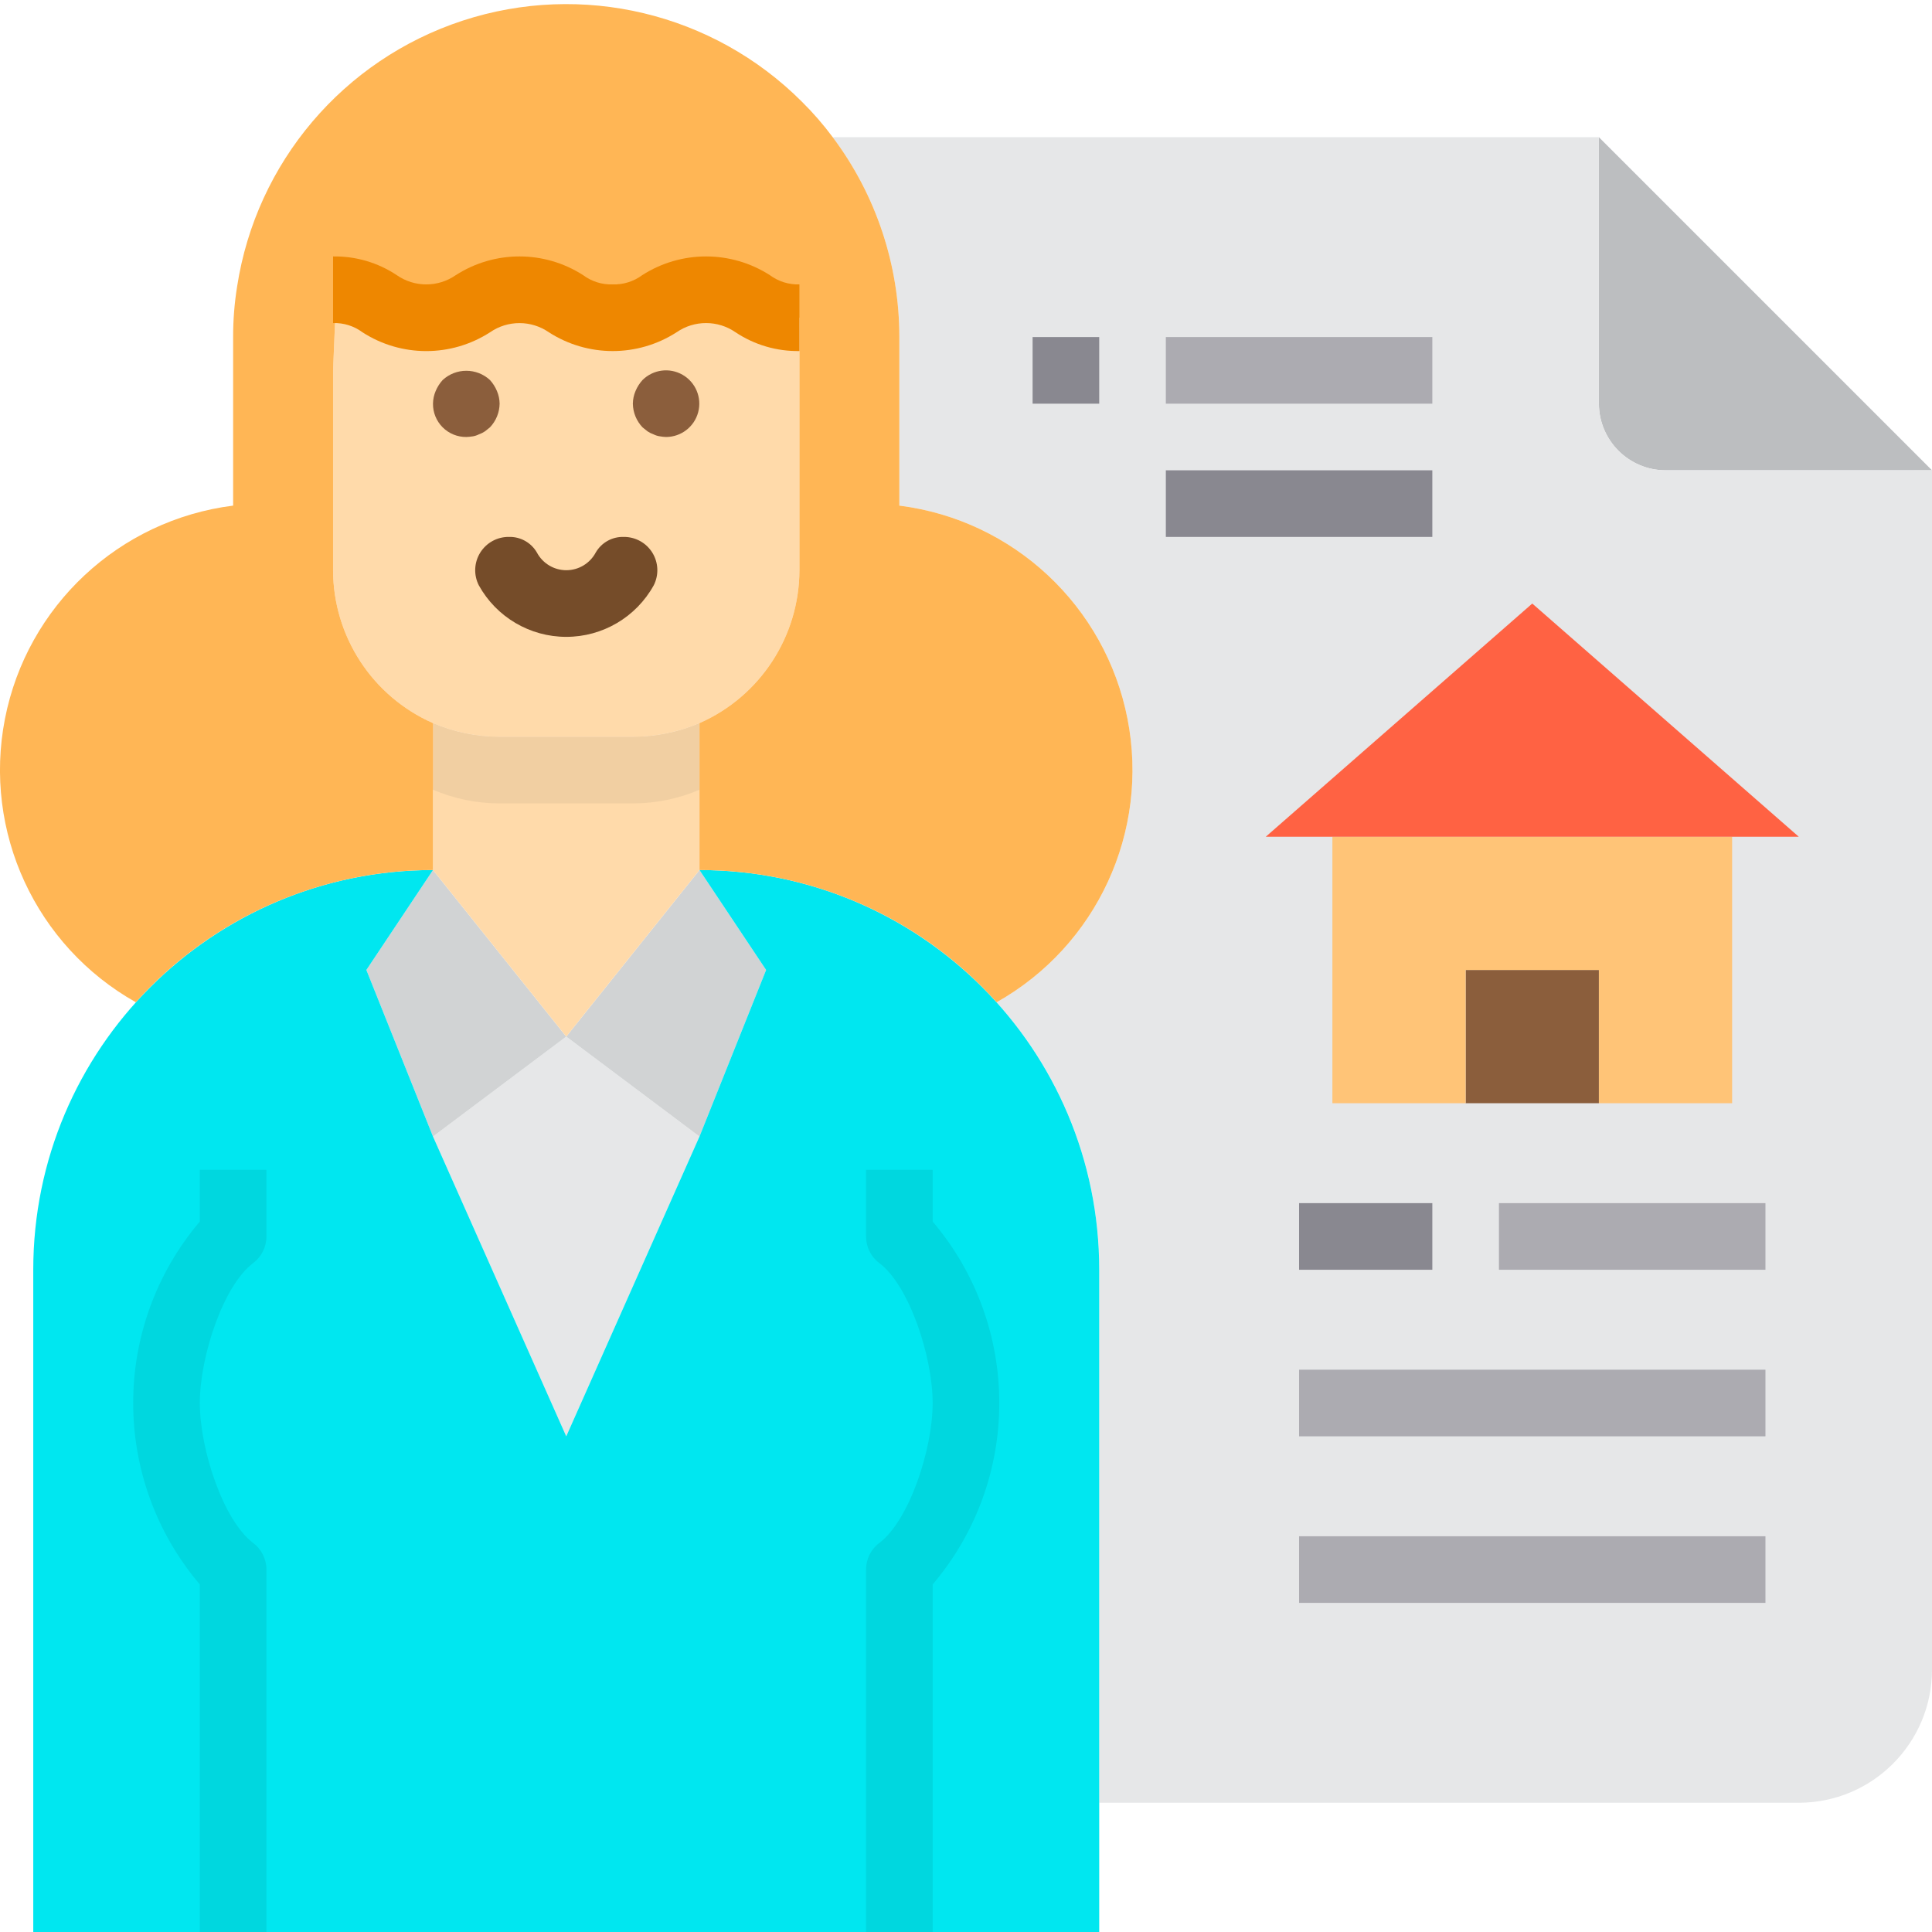 <svg height="463pt" viewBox="0 0 463.988 463" width="463pt" xmlns="http://www.w3.org/2000/svg"><path d="m463.988 112.453h-64c-8.824-.027-15.973-7.176-16-16v-64zm0 0" fill="#bcbec0"/><path d="m463.988 112.453v288c0 17.672-14.328 32-32 32h-168v-128c.066-23.734-8.719-46.641-24.641-64.242 24.07-13.535 36.742-40.98 31.434-68.082-5.305-27.098-27.395-47.738-54.793-51.195v-40.48c.004-17.312-5.609-34.156-16-48h184v64c.027 8.824 7.176 15.973 16 16zm0 0" fill="#e6e7e8"/><path d="m351.988 232.453h32v32h-32zm0 0" fill="#8b5e3c"/><path d="m415.988 200.453v64h-32v-32h-32v32h-32v-64zm0 0" fill="#ffc477"/><path d="m367.988 144.453 64 56h-128zm0 0" fill="#ff6243"/><path d="m167.988 272.453-32 72-32-72 32-24zm0 0" fill="#e6e7e8"/><path d="m167.988 208.453 16 24-16 40-32-24zm0 0" fill="#d1d3d4"/><path d="m103.988 208.453 32 40-32 24-16-40zm0 0" fill="#d1d3d4"/><path d="m215.988 464.453h-208v-160c0-53.02 42.98-96 96-96l-16 24 16 40 32 72 32-72 16-40-16-24c53.02 0 96 42.98 96 96v160zm0 0" fill="#00e7f0"/><path d="m167.988 173.172v35.281l-32 40-32-40v-35.281c5.059 2.16 10.5 3.277 16 3.281h32c5.5-.004 10.941-1.121 16-3.281zm0 0" fill="#ffdaaa"/><path d="m80.789 69.094c10.398.32 10.719 6.719 21.598 6.719 11.203 0 11.203-6.719 22.402-6.719 11.199 0 11.117 6.719 22.32 6.719 11.199 0 11.277-6.719 22.48-6.719 11.199 0 11.199 6.719 22.398 6.719v60.641c-.035 15.91-9.445 30.301-24 36.719-5.059 2.16-10.5 3.277-16 3.281h-32c-5.5-.004-10.941-1.121-16-3.281-14.555-6.418-23.965-20.809-24-36.719v-48zm0 0" fill="#ffdaaa"/><path d="m167.988 173.172v16c-5.059 2.16-10.5 3.277-16 3.281h-32c-5.5-.004-10.941-1.121-16-3.281v-16c5.059 2.16 10.5 3.277 16 3.281h32c5.5-.004 10.941-1.121 16-3.281zm0 0" fill="#f1cfa2"/><path d="m215.988 120.934v-40.48c.004-17.312-5.609-34.156-16-48-2.262-3.039-4.746-5.898-7.441-8.559-21.316-21.297-52.793-28.805-81.43-19.43-28.637 9.379-49.574 34.047-54.168 63.828-.648 4.02-.969 8.086-.961 12.16v40.48c-27.398 3.457-49.488 24.098-54.797 51.195-5.305 27.102 7.367 54.547 31.438 68.082 18.191-20.246 44.141-31.793 71.359-31.758v-35.281c-14.555-6.418-23.965-20.809-24-36.719v-48l.801-19.359c10.398.32 10.719 6.719 21.598 6.719 11.203 0 11.203-6.719 22.402-6.719 11.199 0 11.117 6.719 22.32 6.719 11.199 0 11.277-6.719 22.48-6.719 11.199 0 11.199 6.719 22.398 6.719v60.641c-.035 15.91-9.445 30.301-24 36.719v35.281c27.219-.035 53.168 11.512 71.359 31.758 24.07-13.535 36.742-40.98 31.434-68.082-5.305-27.098-27.395-47.738-54.793-51.195zm0 0" fill="#ffb655"/><path d="m159.988 104.453c-.512-.016-1.02-.066-1.52-.16-.531-.074-1.043-.238-1.52-.48-.512-.176-.996-.418-1.441-.719l-1.199-.961c-1.461-1.535-2.289-3.562-2.32-5.68.012-1.047.23-2.078.641-3.039.406-.969.973-1.863 1.68-2.641 2.562-2.543 6.512-3.055 9.637-1.246 3.129 1.809 4.656 5.488 3.73 8.977-.926 3.492-4.078 5.93-7.688 5.949zm0 0" fill="#8b5e3c"/><path d="m111.988 104.453c-2.129.02-4.176-.816-5.68-2.32-1.508-1.504-2.344-3.551-2.32-5.68.012-1.047.23-2.078.641-3.039.406-.969.973-1.863 1.68-2.641 3.207-2.961 8.152-2.961 11.359 0 .707.777 1.273 1.672 1.68 2.641.41.961.629 1.992.641 3.039-.031 2.117-.859 4.145-2.32 5.68l-1.199.961c-.445.301-.93.543-1.441.719-.453.23-.938.395-1.438.48-.531.09-1.066.141-1.602.16zm0 0" fill="#8b5e3c"/><path d="m191.988 83.812c-5.445.09-10.793-1.48-15.328-4.496-4.266-2.965-9.926-2.965-14.191 0-9.332 6-21.309 6-30.641 0-4.254-2.953-9.898-2.953-14.152 0-9.32 6.008-21.293 6.008-30.617 0-2.035-1.523-4.527-2.305-7.07-2.223v-16c5.441-.09 10.785 1.48 15.312 4.504 4.25 2.953 9.891 2.953 14.145 0 9.32-6.008 21.293-6.008 30.613 0 2.043 1.52 4.539 2.301 7.082 2.215 2.547.078 5.047-.707 7.094-2.223 9.34-5.996 21.316-5.996 30.656 0 2.051 1.516 4.551 2.301 7.098 2.223zm0 0" fill="#ee8700"/><path d="m223.988 464.453h-16v-88c0-2.52 1.184-4.891 3.199-6.398 7.199-5.434 12.801-22.523 12.801-33.602 0-11.082-5.602-28.176-12.801-33.602-2.016-1.508-3.199-3.879-3.199-6.398v-16h16v12.422c21.336 25.137 21.336 62.02 0 87.152zm0 0" fill="#00d7df"/><path d="m63.988 464.453h-16v-84.426c-21.336-25.133-21.336-62.016 0-87.152v-12.422h16v16c0 2.52-1.188 4.891-3.199 6.398-7.199 5.426-12.801 22.512-12.801 33.602 0 11.086 5.602 28.176 12.801 33.602 2.012 1.508 3.199 3.879 3.199 6.398zm0 0" fill="#00d7df"/><path d="m311.988 288.453h32v16h-32zm0 0" fill="#898890"/><path d="m359.988 288.453h64v16h-64zm0 0" fill="#acabb1"/><path d="m247.988 80.453h16v16h-16zm0 0" fill="#898890"/><g fill="#acabb1"><path d="m279.988 80.453h64v16h-64zm0 0"/><path d="m311.988 328.453h112v16h-112zm0 0"/><path d="m311.988 368.453h112v16h-112zm0 0"/></g><path d="m279.988 112.453h64v16h-64zm0 0" fill="#898890"/><path d="m135.988 152.453c-8.73 0-16.773-4.742-21-12.383-1.262-2.492-1.137-5.461.336-7.832 1.473-2.375 4.07-3.809 6.863-3.785 2.758-.09 5.344 1.336 6.738 3.719 1.383 2.629 4.109 4.277 7.078 4.277 2.973 0 5.695-1.648 7.082-4.277 1.387-2.379 3.965-3.805 6.719-3.719 2.789-.023 5.391 1.41 6.863 3.785 1.469 2.371 1.598 5.34.336 7.832-4.23 7.645-12.277 12.387-21.016 12.383zm0 0" fill="#754c29"/></svg>